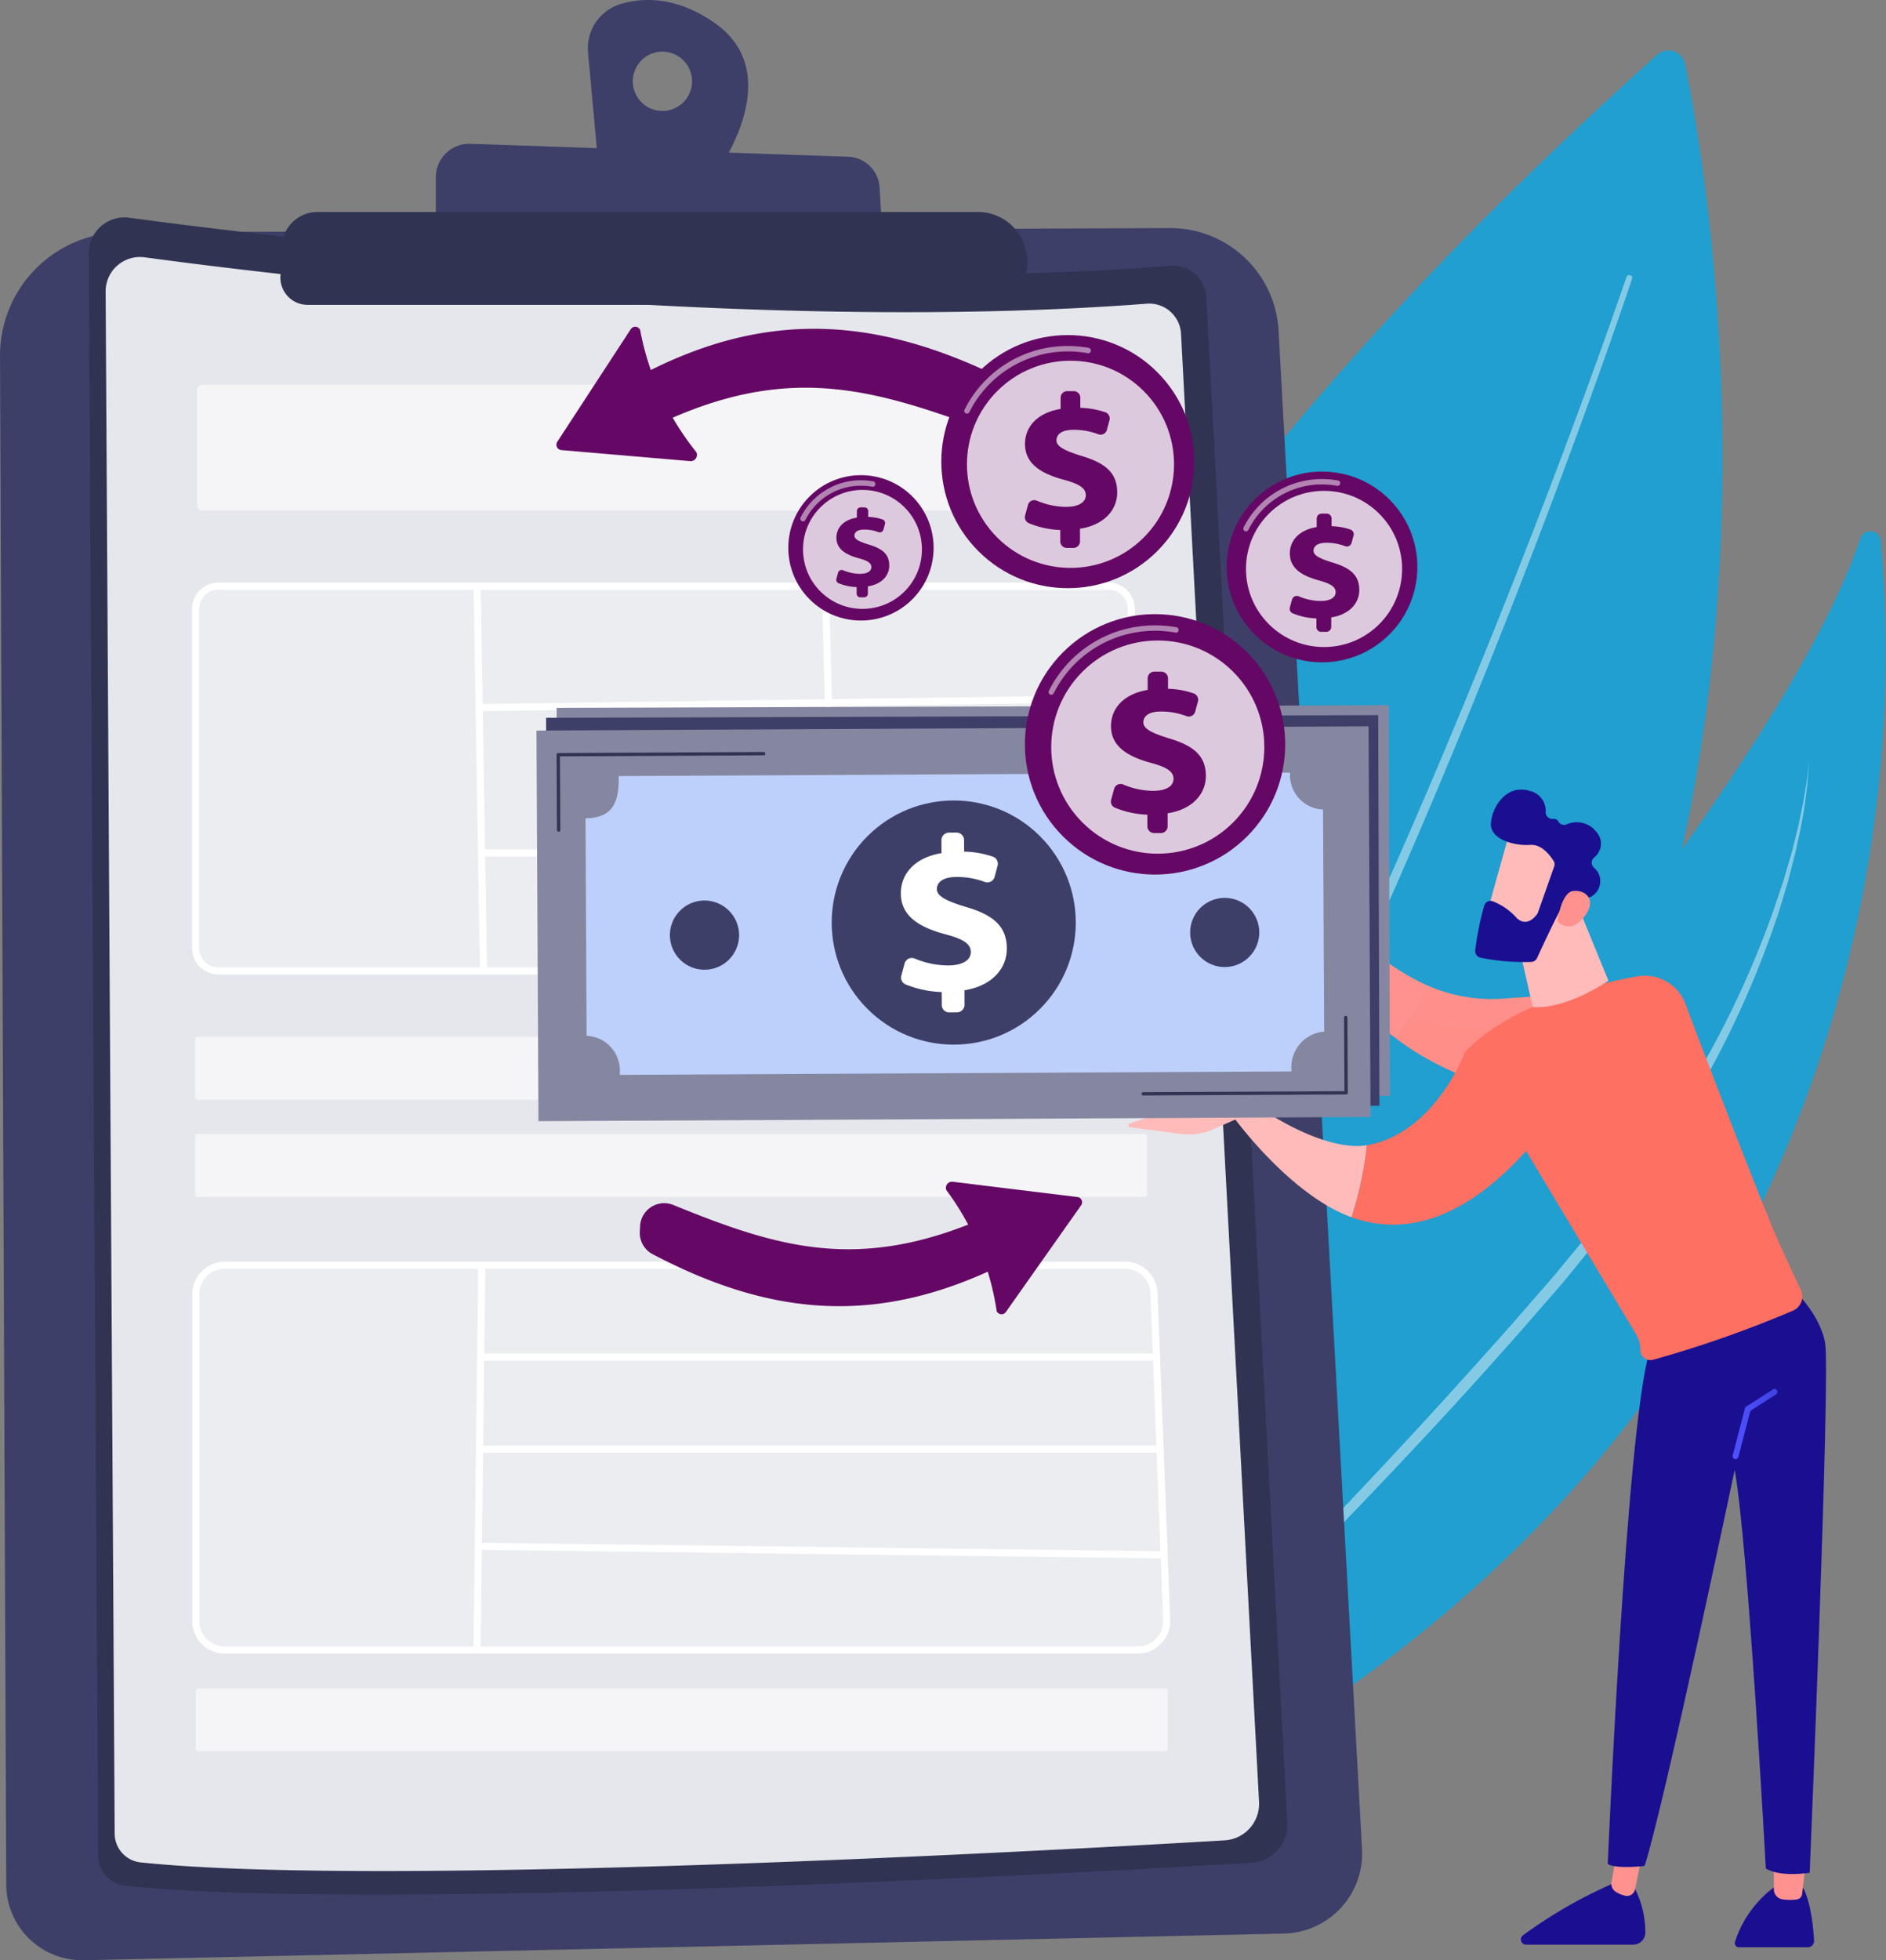 <svg xmlns="http://www.w3.org/2000/svg" xmlns:xlink="http://www.w3.org/1999/xlink" width="182.534" height="189.642" viewBox="0 0 182.534 189.642">
  <rect x="0" y="0" width="182.534" height="189.642" fill="#808080" stroke="none"/>
  <defs>
    <linearGradient id="linear-gradient" x1="-52.124" y1="0.5" x2="-51.123" y2="0.5" gradientUnits="objectBoundingBox">
      <stop offset="0" stop-color="#09005d"/>
      <stop offset="1" stop-color="#1a0f91"/>
    </linearGradient>
    <linearGradient id="linear-gradient-2" x1="-129.424" y1="0.5" x2="-128.424" y2="0.5" gradientUnits="objectBoundingBox">
      <stop offset="0" stop-color="#febbba"/>
      <stop offset="1" stop-color="#ff928e"/>
    </linearGradient>
    <linearGradient id="linear-gradient-3" x1="-30.122" y1="0.501" x2="-29.122" y2="0.501" xlink:href="#linear-gradient"/>
    <linearGradient id="linear-gradient-4" x1="-119.741" y1="0.499" x2="-118.744" y2="0.499" xlink:href="#linear-gradient-2"/>
    <linearGradient id="linear-gradient-5" x1="-18.413" y1="0.5" x2="-17.413" y2="0.5" xlink:href="#linear-gradient"/>
    <linearGradient id="linear-gradient-6" y1="0.5" x2="0.999" y2="0.5" gradientUnits="objectBoundingBox">
      <stop offset="0" stop-color="#4f52ff"/>
      <stop offset="1" stop-color="#4042e2"/>
    </linearGradient>
    <linearGradient id="linear-gradient-7" x1="-9.784" y1="-2.54" x2="-11.307" y2="4.744" gradientUnits="objectBoundingBox">
      <stop offset="0" stop-color="#ff928e"/>
      <stop offset="1" stop-color="#fe7062"/>
    </linearGradient>
    <linearGradient id="linear-gradient-8" x1="-27.946" y1="0.5" x2="-26.946" y2="0.5" xlink:href="#linear-gradient-2"/>
    <linearGradient id="linear-gradient-9" x1="1.416" y1="-2.107" x2="0.975" y2="-0.759" xlink:href="#linear-gradient-7"/>
    <linearGradient id="linear-gradient-10" x1="-22.415" y1="-1.666" x2="-24.624" y2="1.591" xlink:href="#linear-gradient-2"/>
    <linearGradient id="linear-gradient-11" x1="-21.198" y1="-0.67" x2="-22.432" y2="2.856" xlink:href="#linear-gradient-2"/>
    <linearGradient id="linear-gradient-12" x1="-37.783" y1="-1.142" x2="-40.433" y2="2.814" xlink:href="#linear-gradient-2"/>
    <linearGradient id="linear-gradient-13" x1="-36.292" y1="-0.329" x2="-37.509" y2="0.966" xlink:href="#linear-gradient-2"/>
    <linearGradient id="linear-gradient-14" x1="-26.651" y1="0.197" x2="-25.607" y2="0.197" xlink:href="#linear-gradient"/>
    <linearGradient id="linear-gradient-15" x1="-107.525" y1="0.364" x2="-104.824" y2="-2.174" xlink:href="#linear-gradient-2"/>
    <linearGradient id="linear-gradient-16" x1="15.026" y1="9.411" x2="14.683" y2="13.821" gradientUnits="objectBoundingBox">
      <stop offset="0" stop-color="#50e7b7"/>
      <stop offset="0.996" stop-color="#323992"/>
    </linearGradient>
    <linearGradient id="linear-gradient-17" x1="15.025" y1="9.411" x2="14.682" y2="13.821" xlink:href="#linear-gradient-16"/>
  </defs>
  <g id="ilustracion_nomina" data-name="ilustracion nomina" transform="translate(-160.498 -58.221)">
    <g id="Grupo_924" data-name="Grupo 924" transform="translate(160.498 58.221)">
      <path id="Trazado_475" data-name="Trazado 475" d="M1746.638,151.909c3.828,18.949,21.589,130.143-79.762,165.554,0,0-30.539-70.19,77.07-166.452A1.635,1.635,0,0,1,1746.638,151.909Z" transform="translate(-1583.549 -145.717)" fill="#209fd0"/>
      <path id="Trazado_476" data-name="Trazado 476" d="M1965.254,562.449c-1.975,5.855-4.066,11.663-6.214,17.46s-4.361,11.557-6.642,17.3c-4.562,11.478-9.377,22.862-14.546,34.087s-10.681,22.3-16.779,33.062q-4.554,8.086-9.694,15.824a156.247,156.247,0,0,1-11.125,14.894.663.663,0,0,1-1.009-.861h0a154.6,154.6,0,0,0,11.1-14.71q5.156-7.658,9.731-15.7c6.135-10.692,11.684-21.721,16.911-32.893s10.09-22.524,14.7-33.97q3.461-8.585,6.727-17.249c2.17-5.776,4.292-11.573,6.293-17.408h0a.281.281,0,0,1,.359-.174A.265.265,0,0,1,1965.254,562.449Z" transform="translate(-1807.292 -535.486)" fill="#fff" opacity="0.45"/>
      <path id="Trazado_477" data-name="Trazado 477" d="M2065.005,1159.525s-1.294-18.865,15.961-39.625c16.009-19.261,55.581-64.044,63.516-87.593a1.014,1.014,0,0,1,1.975.216,124.716,124.716,0,0,1-15.892,72.524C2107.746,1145.185,2065.005,1159.525,2065.005,1159.525Z" transform="translate(-1964.43 -980.213)" fill="#209fd0"/>
      <path id="Trazado_478" data-name="Trazado 478" d="M2226.137,1455.016a43.578,43.578,0,0,1-1.1,7.745c-.069.317-.132.639-.206.956l-.243.95-.486,1.9-.565,1.88c-.2.623-.365,1.257-.6,1.869a92.571,92.571,0,0,1-6.3,14.361c-.581,1.177-1.283,2.281-1.938,3.416l-1,1.69c-.169.28-.322.57-.507.839l-.539.818-2.159,3.279c-.348.554-.75,1.072-1.135,1.6l-1.162,1.584-1.161,1.584-.586.787-.618.76-2.476,3.047c-.417.5-.818,1.024-1.246,1.515l-1.288,1.473-2.571,2.951-2.6,2.92c-.871.972-1.732,1.948-2.619,2.909-1.758,1.927-3.527,3.849-5.317,5.745-1.779,1.911-3.585,3.791-5.385,5.681l-5.449,5.612c-3.638,3.733-7.281,7.46-10.792,11.3-.892.95-1.732,1.938-2.593,2.914-.438.486-.839.993-1.251,1.494s-.829,1-1.225,1.515c-.771,1.045-1.579,2.059-2.276,3.157l-.544.808c-.09.137-.185.269-.269.406l-.243.422-.971,1.684-.005.005a.143.143,0,0,1-.253-.132,46.586,46.586,0,0,1,4.155-6.653c.386-.528.8-1.035,1.2-1.552s.8-1.035,1.225-1.531c.84-1,1.668-2.017,2.54-2.988l1.294-1.473c.433-.486.882-.961,1.32-1.447l1.325-1.441,1.336-1.431c1.779-1.906,3.58-3.8,5.375-5.686,3.585-3.786,7.175-7.561,10.718-11.378s7.033-7.682,10.491-11.579l2.566-2.946,1.283-1.473c.428-.491.829-1,1.246-1.5l2.476-3.009.618-.75.581-.781,1.162-1.563a114.478,114.478,0,0,0,8.506-13.031,92.075,92.075,0,0,0,6.542-14.124c.243-.6.422-1.23.639-1.843l.623-1.848.544-1.874.274-.935c.084-.312.158-.628.238-.945.153-.634.322-1.262.459-1.9l.391-1.911c.217-1.283.449-2.566.538-3.865a.017.017,0,0,1,.016-.016C2226.132,1455,2226.137,1455.005,2226.137,1455.016Z" transform="translate(-2051.063 -1381.252)" fill="#fff" opacity="0.45"/>
      <path id="Trazado_479" data-name="Trazado 479" d="M160.5,488.475a11.917,11.917,0,0,1,11.869-11.964l101.346-.412a10.5,10.5,0,0,1,10.528,9.921l8.078,146.906a7.746,7.746,0,0,1-7.561,8.168l-116.146,2.582a7.351,7.351,0,0,1-7.513-7.318Z" transform="translate(-160.498 -454.035)" fill="#3d3f68"/>
      <path id="Trazado_480" data-name="Trazado 480" d="M323.2,460.071a3.461,3.461,0,0,1,3.928-3.453c13.838,1.874,61.431,7.682,100.781,4.662a3.2,3.2,0,0,1,3.448,3.02L439.2,611.888a3.687,3.687,0,0,1-3.458,3.875c-16.547.977-84.7,4.768-109.018,2.217a2.92,2.92,0,0,1-2.614-2.888Z" transform="translate(-314.609 -435.553)" fill="#303351"/>
      <path id="Trazado_481" data-name="Trazado 481" d="M354.1,532.46a3.329,3.329,0,0,1,3.78-3.321c13.321,1.806,59.118,7.392,96.985,4.488a3.079,3.079,0,0,1,3.316,2.9l7.55,142.033a3.543,3.543,0,0,1-3.332,3.728c-15.924.945-81.515,4.588-104.91,2.133a2.806,2.806,0,0,1-2.513-2.777Z" transform="translate(-343.877 -504.246)" fill="#e6e7ec"/>
      <path id="Trazado_482" data-name="Trazado 482" d="M611.81,775.375H522.449a.549.549,0,0,1-.549-.549V763.749a.549.549,0,0,1,.549-.549H611.81a.549.549,0,0,1,.549.549v11.077A.552.552,0,0,1,611.81,775.375Z" transform="translate(-502.819 -725.978)" fill="#fff" opacity="0.58"/>
      <path id="Trazado_483" data-name="Trazado 483" d="M609.937,1964.093H518.411a.312.312,0,0,1-.312-.312v-5.47a.312.312,0,0,1,.312-.312h91.526a.312.312,0,0,1,.312.312v5.47A.316.316,0,0,1,609.937,1964.093Z" transform="translate(-499.219 -1857.695)" fill="#fff" opacity="0.58"/>
      <path id="Trazado_484" data-name="Trazado 484" d="M610.022,2141.993H518.327a.226.226,0,0,1-.227-.227v-5.639a.225.225,0,0,1,.227-.227h91.695a.225.225,0,0,1,.227.227v5.639A.232.232,0,0,1,610.022,2141.993Z" transform="translate(-499.219 -2026.202)" fill="#fff" opacity="0.58"/>
      <path id="Trazado_485" data-name="Trazado 485" d="M613.3,3157.893H519.775a.273.273,0,0,1-.275-.274v-5.544a.273.273,0,0,1,.275-.275H613.3a.273.273,0,0,1,.274.275v5.544A.276.276,0,0,1,613.3,3157.893Z" transform="translate(-500.545 -2988.464)" fill="#fff" opacity="0.58"/>
      <path id="Trazado_486" data-name="Trazado 486" d="M607.936,1169.428H520.307a2.206,2.206,0,0,1-2.207-2.207v-32.814a2.206,2.206,0,0,1,2.207-2.207h86.14a2.208,2.208,0,0,1,2.207,2.107l1.484,32.809A2.207,2.207,0,0,1,607.936,1169.428Z" transform="translate(-499.219 -1075.496)" fill="#fff" opacity="0.25"/>
      <path id="Trazado_487" data-name="Trazado 487" d="M602.774,1163.614H515.15a2.552,2.552,0,0,1-2.55-2.55V1128.25a2.552,2.552,0,0,1,2.55-2.55h86.141a2.551,2.551,0,0,1,2.55,2.439l1.484,32.809a2.545,2.545,0,0,1-2.55,2.666Zm-87.624-37.228a1.867,1.867,0,0,0-1.864,1.864v32.809a1.864,1.864,0,0,0,1.864,1.864h87.624a1.868,1.868,0,0,0,1.864-1.948l-1.484-32.809a1.864,1.864,0,0,0-1.864-1.779Z" transform="translate(-494.01 -1069.339)" fill="#fff"/>
      <path id="Trazado_488" data-name="Trazado 488" d="M610.662,2413.633H522.3a2.805,2.805,0,0,1-2.8-2.8V2379.2a2.805,2.805,0,0,1,2.8-2.8h87.133a2.8,2.8,0,0,1,2.8,2.693l1.225,31.626A2.8,2.8,0,0,1,610.662,2413.633Z" transform="translate(-500.545 -2254.004)" fill="#fff" opacity="0.25"/>
      <path id="Trazado_489" data-name="Trazado 489" d="M604.5,2407.82H516.147a3.148,3.148,0,0,1-3.147-3.147v-31.626a3.151,3.151,0,0,1,3.147-3.146H603.28a3.136,3.136,0,0,1,3.141,3.025l1.225,31.626a3.148,3.148,0,0,1-3.141,3.268Zm-88.358-37.228a2.463,2.463,0,0,0-2.46,2.46v31.626a2.463,2.463,0,0,0,2.46,2.46H604.5a2.462,2.462,0,0,0,2.46-2.555l-1.225-31.626a2.453,2.453,0,0,0-2.455-2.365Z" transform="translate(-494.388 -2247.847)" fill="#fff"/>
      <rect id="Rectángulo_684" data-name="Rectángulo 684" width="0.686" height="37.233" transform="translate(45.834 56.709) rotate(-0.952)" fill="#fff"/>
      <rect id="Rectángulo_685" data-name="Rectángulo 685" width="0.686" height="37.239" transform="translate(79.537 56.708) rotate(-1.547)" fill="#fff"/>
      <rect id="Rectángulo_686" data-name="Rectángulo 686" width="63.406" height="0.686" transform="matrix(1, -0.014, 0.014, 1, 46.477, 68.114)" fill="#fff"/>
      <rect id="Rectángulo_687" data-name="Rectángulo 687" width="63.875" height="0.686" transform="translate(46.61 82.174)" fill="#fff"/>
      <rect id="Rectángulo_688" data-name="Rectángulo 688" width="37.228" height="0.686" transform="translate(45.827 159.625) rotate(-89.292)" fill="#fff"/>
      <rect id="Rectángulo_689" data-name="Rectángulo 689" width="65.248" height="0.686" transform="translate(46.843 130.939)" fill="#fff"/>
      <rect id="Rectángulo_690" data-name="Rectángulo 690" width="65.935" height="0.686" transform="translate(46.383 139.867)" fill="#fff"/>
      <rect id="Rectángulo_691" data-name="Rectángulo 691" width="0.686" height="66.193" transform="translate(46.473 149.94) rotate(-89.285)" fill="#fff"/>
      <path id="Trazado_490" data-name="Trazado 490" d="M1250.313,60.443c-3.659-2.55-6.843-2.5-9.081-1.837a4.467,4.467,0,0,0-3.173,4.7l.966,10.549,11.5,1.019C1250.519,74.872,1257.493,65.437,1250.313,60.443Zm-5.053,8.511a2.867,2.867,0,1,1,2.867-2.867A2.866,2.866,0,0,1,1245.26,68.954Z" transform="translate(-1181.147 -58.221)" fill="#3d3f68"/>
      <path id="Trazado_491" data-name="Trazado 491" d="M959.4,330.207v-5.3a3.239,3.239,0,0,1,3.347-3.237l36.563,1.251a3.154,3.154,0,0,1,3.036,2.957l.306,5.1Z" transform="translate(-917.219 -307.759)" fill="#3d3f68"/>
      <path id="Trazado_492" data-name="Trazado 492" d="M674.679,449.979a3.446,3.446,0,0,1,3.442-3.279H742.06a4.725,4.725,0,0,1,4.657,3.918l.053.312a4.059,4.059,0,0,1-4,4.752h-65.6a2.64,2.64,0,0,1-2.635-2.767Z" transform="translate(-647.398 -426.189)" fill="#303351"/>
      <g id="Grupo_903" data-name="Grupo 903" transform="translate(61.919 114.324)">
        <path id="Trazado_493" data-name="Trazado 493" d="M1371.174,2267.251c-13.2,7.508-24.219,7.038-36.679.491a2.329,2.329,0,0,1-1.251-2.186l.026-.528a2.338,2.338,0,0,1,3.215-2.054c10.818,4.409,18.955,6.827,32.5.143a2.339,2.339,0,0,1,3.363,1.943h0A2.331,2.331,0,0,1,1371.174,2267.251Z" transform="translate(-1333.24 -2260.727)" fill="#650865"/>
        <path id="Trazado_494" data-name="Trazado 494" d="M1900.226,2236.126l7.286-10.327a.508.508,0,0,0-.354-.8l-12.07-1.478a.592.592,0,0,0-.618.813,26,26,0,0,1,4.868,11.695A.51.51,0,0,0,1900.226,2236.126Z" transform="translate(-1864.796 -2223.519)" fill="#650865"/>
      </g>
      <g id="Grupo_904" data-name="Grupo 904" transform="translate(53.853 31.608)">
        <path id="Trazado_495" data-name="Trazado 495" d="M1251.8,667.063c13.289-8.21,24.63-8.136,37.682-1.869a2.408,2.408,0,0,1,1.367,2.2l-.005.544a2.408,2.408,0,0,1-3.231,2.233c-11.288-4.129-19.741-6.309-33.416,1.067a2.4,2.4,0,0,1-3.527-1.869h0A2.406,2.406,0,0,1,1251.8,667.063Z" transform="translate(-1246.952 -660.478)" fill="#650865"/>
        <path id="Trazado_496" data-name="Trazado 496" d="M1187.67,657.112,1180.563,668a.523.523,0,0,0,.4.808l12.46,1.067a.606.606,0,0,0,.6-.861,26.759,26.759,0,0,1-5.444-11.837A.519.519,0,0,0,1187.67,657.112Z" transform="translate(-1180.478 -656.872)" fill="#650865"/>
      </g>
      <g id="Grupo_907" data-name="Grupo 907" transform="translate(109.208 76.391)">
        <g id="Grupo_906" data-name="Grupo 906">
          <path id="Trazado_497" data-name="Trazado 497" d="M3347.026,3510.849s.855,1.346,1.067,5.111a.614.614,0,0,1-.607.65h-6.674a.4.4,0,0,1-.375-.518,10.671,10.671,0,0,1,4.213-5.591Z" transform="translate(-3281.729 -3404.616)" fill="url(#linear-gradient)"/>
          <path id="Trazado_498" data-name="Trazado 498" d="M3415.215,3462.354l-.38,3.168a.6.6,0,0,1-.517.523,5.084,5.084,0,0,1-1.41-.016.981.981,0,0,1-.808-.971V3462Z" transform="translate(-3349.628 -3358.677)" fill="url(#linear-gradient-2)"/>
          <path id="Trazado_499" data-name="Trazado 499" d="M2958.99,3510.305a9.321,9.321,0,0,1,1.251,4.709,1.176,1.176,0,0,1-1.188,1.151h-10.37a.5.5,0,0,1-.285-.9A45.31,45.31,0,0,1,2957,3510.3h1.985Z" transform="translate(-2910.208 -3404.426)" fill="url(#linear-gradient-3)"/>
          <path id="Trazado_500" data-name="Trazado 500" d="M3117.311,3418.515l-.808,3.912a.8.8,0,0,1-.956.634,3.01,3.01,0,0,1-.914-.38.921.921,0,0,1-.412-.945l.834-4.736Z" transform="translate(-3067.463 -3316.052)" fill="url(#linear-gradient-4)"/>
          <path id="Trazado_501" data-name="Trazado 501" d="M3125.314,2416.1s2.8,2.471,3.326,5.438-1.494,51.246-1.494,51.246-2.8.465-4.245-.406c0,0-1.711-31.331-3.015-38.569,0,0-6.827,32.455-8.717,38.316,0,0-2.7.327-3.569-.185,0,0,1.79-42.07,4.034-49.546Z" transform="translate(-3061.205 -2367.999)" fill="url(#linear-gradient-5)"/>
          <path id="Trazado_502" data-name="Trazado 502" d="M3336.825,2610.215a.424.424,0,0,1-.074-.01.283.283,0,0,1-.2-.344l1.188-4.562a.272.272,0,0,1,.122-.164l2.571-1.647a.283.283,0,1,1,.306.475l-2.476,1.589-1.162,4.456A.288.288,0,0,1,3336.825,2610.215Z" transform="translate(-3278.061 -2545.45)" fill="url(#linear-gradient-6)"/>
          <path id="Trazado_503" data-name="Trazado 503" d="M2728.081,1866.488c11.79-.977,14.868,1.463,14.868,1.463l-5.665,8.939s-11.584-.227-19.884-6.626a20.446,20.446,0,0,0,3.326-4.963A15.582,15.582,0,0,0,2728.081,1866.488Z" transform="translate(-2691.607 -1846.28)" fill="url(#linear-gradient-7)"/>
          <path id="Trazado_504" data-name="Trazado 504" d="M2562.787,1553.873a.36.36,0,0,1,.686-.137l1.5,3.21a3.352,3.352,0,0,1,.269,1.99l-.528,1.869a3.21,3.21,0,0,0,.66,2.566A22.46,22.46,0,0,0,2573.9,1570a20.14,20.14,0,0,1-3.326,4.963,20.321,20.321,0,0,1-7.075-9.826,1.585,1.585,0,0,1-1.114-1.568Z" transform="translate(-2544.772 -1550.967)" fill="url(#linear-gradient-8)"/>
          <path id="Trazado_505" data-name="Trazado 505" d="M2648.992,1853.391c4.15-4.472,12.054-6.494,16.632-7.323a4.2,4.2,0,0,1,4.694,2.661c2.059,5.539,7.661,19.937,8.749,22.413.892,2.033,1.822,4.013,2.413,5.253a1.492,1.492,0,0,1-.7,1.985,109.009,109.009,0,0,1-13.585,4.773.967.967,0,0,1-1.236-.929,3.01,3.01,0,0,0-.427-1.547l-10.639-17.724c-6.631,7.35-12.434,8.025-16.9,6.415a33.735,33.735,0,0,0,1.479-6.964C2646.062,1861.274,2648.992,1853.391,2648.992,1853.391Z" transform="translate(-2616.399 -1827.999)" fill="url(#linear-gradient-9)"/>
          <path id="Trazado_506" data-name="Trazado 506" d="M2424.4,2086.062l2.154-1.262c3.849,2.645,7.957,4.245,10.592,3.791a33.675,33.675,0,0,1-1.479,6.964C2429.8,2093.443,2424.4,2086.062,2424.4,2086.062Z" transform="translate(-2414.077 -2054.19)" fill="url(#linear-gradient-10)"/>
          <path id="Trazado_507" data-name="Trazado 507" d="M2228.984,2034.135a25.8,25.8,0,0,1,5.317-1.357s4.567-2.672,5.887-3.2c1.093-.438,1.563,1.2,1.69,1.763.026.116.037.185.037.185l-.169,1.088-4.615,2.054a5.925,5.925,0,0,1-3.152.459l-4.926-.644a.185.185,0,0,1-.158-.148A.177.177,0,0,1,2228.984,2034.135Z" transform="translate(-2228.888 -2001.815)" fill="url(#linear-gradient-11)"/>
          <path id="Trazado_508" data-name="Trazado 508" d="M2942.26,1691.8l3.532,8.627s-4.06,2.809-7.329,2.545l-1.763-7.756Z" transform="translate(-2899.328 -1681.94)" fill="url(#linear-gradient-12)"/>
          <g id="Grupo_905" data-name="Grupo 905" transform="translate(33.567)">
            <path id="Trazado_509" data-name="Trazado 509" d="M2883.055,1571.295c-.079.116-2.555,9.06-2.555,9.06l5.137,1.3,3.606-8.131S2884.407,1569.373,2883.055,1571.295Z" transform="translate(-2879.663 -1567.317)" fill="url(#linear-gradient-13)"/>
            <path id="Trazado_510" data-name="Trazado 510" d="M2872.288,1512.5l-1.563,4.43a.73.73,0,0,1-.079.158c-.211.3-1.019,1.283-1.975.4a5.942,5.942,0,0,0-2.413-1.658.652.652,0,0,0-.744.47,28.361,28.361,0,0,0-.866,4.314.659.659,0,0,0,.533.707,21.076,21.076,0,0,0,4.9.407.658.658,0,0,0,.554-.38c.491-1.072,1.99-4.313,2.545-5.153.523-.787,1.806-.766,2.344-.718a.66.66,0,0,0,.486-.158,1.7,1.7,0,0,0,.106-2.73.654.654,0,0,1,.016-.945,1.7,1.7,0,0,0,.216-2.529,2.4,2.4,0,0,0-2.867-.686.656.656,0,0,1-.792-.29.51.51,0,0,0-.533-.248.649.649,0,0,1-.692-.66,1.959,1.959,0,0,0-1.515-2.043c-2.244-.7-3.643,1.468-3.781,3.089s2.339,2.239,3.8,2.128c1.109-.084,1.927,1.014,2.26,1.547A.61.61,0,0,1,2872.288,1512.5Z" transform="translate(-2864.646 -1505.058)" fill="url(#linear-gradient-14)"/>
            <path id="Trazado_511" data-name="Trazado 511" d="M3015.3,1693.413s.364-2.809,1.531-2.946,2.307.824,1.146,2.4C3016.53,1694.828,3015.3,1693.413,3015.3,1693.413Z" transform="translate(-3007.345 -1680.665)" fill="url(#linear-gradient-15)"/>
          </g>
        </g>
      </g>
      <rect id="Rectángulo_692" data-name="Rectángulo 692" width="80.533" height="37.793" transform="translate(53.873 68.482) rotate(-0.184)" fill="#8587a1"/>
      <path id="Trazado_512" data-name="Trazado 512" d="M1341.594,1438.537l.069,21.484a3.453,3.453,0,0,0-3.163,3.59c0,.063.011.047.016.29l-65,.211c0-.248.005-.232.005-.29a3.379,3.379,0,0,0-3.184-3.516c-.026,0-.069-.053-.069-.053l-.069-21c2.962-.01,3.247-2.017,3.237-3.928a.213.213,0,0,0-.021-.111l65-.211a.248.248,0,0,0-.016.111A3.329,3.329,0,0,0,1341.594,1438.537Z" transform="translate(-1211.61 -1362.308)" fill="#fff" opacity="0.5"/>
      <g id="Grupo_909" data-name="Grupo 909" transform="translate(82.445 75.289)">
        <circle id="Elipse_41" data-name="Elipse 41" cx="11.811" cy="11.811" r="11.811" fill="url(#linear-gradient-16)"/>
        <g id="Grupo_908" data-name="Grupo 908" transform="translate(6.695 3.115)">
          <path id="Trazado_513" data-name="Trazado 513" d="M1852.749,1559.869l-.005-1.251a10.177,10.177,0,0,1-3.506-.75.717.717,0,0,1-.4-.85l.312-1.167a.73.73,0,0,1,.987-.481,8.463,8.463,0,0,0,3.236.671c1.257-.005,2.186-.433,2.186-1.3,0-.787-.729-1.251-2.471-1.716-2.487-.671-4.277-1.753-4.287-3.939-.005-1.975,1.436-3.49,3.939-3.9l-.005-1.251a.726.726,0,0,1,.723-.729h.734a.726.726,0,0,1,.729.723l.005,1.119a9.194,9.194,0,0,1,2.777.491.719.719,0,0,1,.454.871l-.29,1.077a.721.721,0,0,1-.956.491,7.494,7.494,0,0,0-2.724-.486c-1.489.005-1.911.623-1.911,1.177,0,.681.9,1.146,2.835,1.732,2.767.818,3.918,1.964,3.923,4.028.005,1.89-1.394,3.6-4.113,4.029l.005,1.4a.726.726,0,0,1-.723.729h-.734A.708.708,0,0,1,1852.749,1559.869Z" transform="translate(-1848.8 -1543.2)" fill="#fff"/>
        </g>
      </g>
      <path id="Trazado_514" data-name="Trazado 514" d="M1222.432,1402.871a.191.191,0,0,1-.011-.058l-.021-7.286a.167.167,0,0,1,.158-.164l19.641-.063a.16.16,0,0,1,.164.158.167.167,0,0,1-.158.164l-19.477.063.021,7.128a.164.164,0,0,1-.317.058Z" transform="translate(-1166.333 -1324.704)" fill="#fff"/>
      <path id="Trazado_515" data-name="Trazado 515" d="M2288.811,1888.277a.2.2,0,0,1-.01-.058.167.167,0,0,1,.158-.164l19.477-.063-.021-7.128a.167.167,0,0,1,.158-.164.16.16,0,0,1,.164.158l.021,7.286a.164.164,0,0,1-.047.116.153.153,0,0,1-.111.047l-19.641.063A.147.147,0,0,1,2288.811,1888.277Z" transform="translate(-2176.429 -1784.476)" fill="#fff"/>
      <rect id="Rectángulo_693" data-name="Rectángulo 693" width="80.533" height="37.793" transform="translate(52.854 69.443) rotate(-0.184)" fill="#3d3f68"/>
      <path id="Trazado_516" data-name="Trazado 516" d="M1322.294,1456.638l.069,21.484a3.453,3.453,0,0,0-3.163,3.59c0,.063.011.047.016.29l-65,.211c0-.248.005-.232.005-.29a3.379,3.379,0,0,0-3.184-3.516c-.026,0-.068-.053-.068-.053l-.069-21c2.962-.01,3.247-2.017,3.237-3.928a.212.212,0,0,0-.021-.111l65-.211a.246.246,0,0,0-.016.111A3.326,3.326,0,0,0,1322.294,1456.638Z" transform="translate(-1193.329 -1379.453)" fill="#fff" opacity="0.5"/>
      <g id="Grupo_911" data-name="Grupo 911" transform="translate(81.431 76.245)">
        <circle id="Elipse_42" data-name="Elipse 42" cx="11.811" cy="11.811" r="11.811" fill="url(#linear-gradient-17)"/>
        <g id="Grupo_910" data-name="Grupo 910" transform="translate(6.69 3.115)">
          <path id="Trazado_517" data-name="Trazado 517" d="M1833.449,1577.968l-.005-1.251a10.178,10.178,0,0,1-3.506-.75.718.718,0,0,1-.4-.85l.312-1.167a.73.73,0,0,1,.987-.48,8.466,8.466,0,0,0,3.237.671c1.257-.005,2.186-.433,2.186-1.3,0-.787-.729-1.251-2.471-1.716-2.487-.671-4.277-1.753-4.287-3.939-.005-1.975,1.436-3.49,3.939-3.9l-.005-1.251a.726.726,0,0,1,.723-.729h.734a.726.726,0,0,1,.729.723l.005,1.119a9.185,9.185,0,0,1,2.777.491.719.719,0,0,1,.454.871l-.29,1.077a.721.721,0,0,1-.956.491,7.49,7.49,0,0,0-2.724-.486c-1.489.005-1.911.623-1.911,1.177,0,.681.9,1.146,2.835,1.732,2.767.818,3.918,1.964,3.923,4.029.005,1.89-1.394,3.6-4.113,4.028l.005,1.4a.726.726,0,0,1-.723.729h-.734A.7.7,0,0,1,1833.449,1577.968Z" transform="translate(-1829.5 -1561.3)" fill="#fff"/>
        </g>
      </g>
      <path id="Trazado_518" data-name="Trazado 518" d="M1203.232,1421.071a.187.187,0,0,1-.011-.058l-.021-7.286a.167.167,0,0,1,.158-.164L1223,1413.5a.16.16,0,0,1,.164.158.167.167,0,0,1-.158.164l-19.477.063.021,7.128a.167.167,0,0,1-.158.164A.172.172,0,0,1,1203.232,1421.071Z" transform="translate(-1148.147 -1341.943)" fill="#fff"/>
      <path id="Trazado_519" data-name="Trazado 519" d="M2269.51,1906.477a.188.188,0,0,1-.01-.058.167.167,0,0,1,.158-.164l19.477-.063-.021-7.128a.167.167,0,0,1,.158-.164.16.16,0,0,1,.164.158l.021,7.286a.164.164,0,0,1-.048.116.152.152,0,0,1-.111.048l-19.641.063A.154.154,0,0,1,2269.51,1906.477Z" transform="translate(-2158.148 -1801.715)" fill="#fff"/>
      <rect id="Rectángulo_694" data-name="Rectángulo 694" width="80.533" height="37.793" transform="translate(51.922 70.675) rotate(-0.291)" fill="#8587a1"/>
      <path id="Trazado_520" data-name="Trazado 520" d="M1305.178,1477.469l.111,21.484a3.448,3.448,0,0,0-3.173,3.58c0,.063-.005.026,0,.274l-65,.333c0-.248.005-.211.005-.275a3.355,3.355,0,0,0-3.168-3.5c-.026,0-.047-.048-.047-.048l-.106-21c2.962-.016,3.221-2.038,3.215-3.955a.292.292,0,0,0-.037-.127l65-.333c-.005,0,.005.068.005.127A3.327,3.327,0,0,0,1305.178,1477.469Z" transform="translate(-1177.131 -1399.154)" fill="#bdd0fb"/>
      <g id="Grupo_913" data-name="Grupo 913" transform="translate(75.603 72.549)">
        <circle id="Elipse_43" data-name="Elipse 43" cx="11.811" cy="11.811" r="11.811" transform="translate(0 16.703) rotate(-45)" fill="#3d3f68"/>
        <g id="Grupo_912" data-name="Grupo 912" transform="translate(11.583 7.994)">
          <path id="Trazado_521" data-name="Trazado 521" d="M1815.764,1600.384l-.005-1.251a10.238,10.238,0,0,1-3.511-.744.717.717,0,0,1-.4-.85l.312-1.167a.728.728,0,0,1,.987-.48,8.495,8.495,0,0,0,3.242.665c1.256-.005,2.186-.438,2.18-1.309-.005-.787-.729-1.251-2.476-1.711-2.492-.665-4.282-1.742-4.293-3.933-.01-1.975,1.426-3.5,3.933-3.912l-.005-1.251a.733.733,0,0,1,.723-.734l.734-.005a.734.734,0,0,1,.734.723l.005,1.12a9.249,9.249,0,0,1,2.782.486.725.725,0,0,1,.459.871l-.285,1.077a.728.728,0,0,1-.956.5,7.633,7.633,0,0,0-2.73-.48c-1.489.005-1.911.628-1.906,1.177.005.681.9,1.146,2.835,1.726,2.767.813,3.923,1.959,3.934,4.018.01,1.89-1.383,3.6-4.1,4.039l.005,1.4a.733.733,0,0,1-.723.734l-.734.005A.708.708,0,0,1,1815.764,1600.384Z" transform="translate(-1811.799 -1583.7)" fill="#fff"/>
        </g>
      </g>
      <path id="Trazado_522" data-name="Trazado 522" d="M1180.874,1443.75a.167.167,0,0,1-.037-.1l-.037-7.286a.163.163,0,0,1,.047-.116.152.152,0,0,1,.111-.048l19.884-.1a.167.167,0,0,1,.164.158.163.163,0,0,1-.158.164l-19.725.1.037,7.128a.163.163,0,0,1-.158.164A.184.184,0,0,1,1180.874,1443.75Z" transform="translate(-1126.93 -1363.35)" fill="#303351"/>
      <path id="Trazado_523" data-name="Trazado 523" d="M2253.137,1927.156a.167.167,0,0,1-.037-.1.163.163,0,0,1,.158-.164l19.477-.1-.037-7.128a.163.163,0,0,1,.158-.164.168.168,0,0,1,.164.158l.037,7.286a.164.164,0,0,1-.048.116.152.152,0,0,1-.111.047l-19.641.1A.146.146,0,0,1,2253.137,1927.156Z" transform="translate(-2142.614 -1821.228)" fill="#303351"/>
      <g id="Grupo_914" data-name="Grupo 914" transform="translate(64.836 86.321)">
        <path id="Trazado_524" data-name="Trazado 524" d="M1395.194,1711.631a3.347,3.347,0,1,1-3.363-3.332A3.349,3.349,0,0,1,1395.194,1711.631Z" transform="translate(-1388.499 -1707.499)" fill="#3d3f68"/>
        <circle id="Elipse_44" data-name="Elipse 44" cx="3.347" cy="3.347" r="3.347" transform="matrix(0.177, -0.984, 0.984, 0.177, 49.81, 6.589)" fill="#3d3f68"/>
      </g>
      <g id="Grupo_923" data-name="Grupo 923" transform="translate(73.38 27.345)">
        <g id="Grupo_916" data-name="Grupo 916" transform="translate(0 15.711)">
          <circle id="Elipse_45" data-name="Elipse 45" cx="7.033" cy="7.033" r="7.033" transform="translate(0 9.946) rotate(-45)" fill="#650865"/>
          <circle id="Elipse_46" data-name="Elipse 46" cx="6.8" cy="6.8" r="6.8" transform="translate(0.329 9.946) rotate(-45)" fill="#650865"/>
          <path id="Trazado_525" data-name="Trazado 525" d="M1627.792,942.276a.287.287,0,0,1-.116-.026.259.259,0,0,1-.116-.354,6.514,6.514,0,0,1,5.845-3.6,6.726,6.726,0,0,1,1.177.106.263.263,0,1,1-.1.517,6.177,6.177,0,0,0-1.088-.095,5.99,5.99,0,0,0-5.37,3.305A.271.271,0,0,1,1627.792,942.276Z" transform="translate(-1623.453 -934.89)" fill="#fff" opacity="0.5"/>
          <circle id="Elipse_47" data-name="Elipse 47" cx="5.755" cy="5.755" r="5.755" transform="translate(1.955 10.094) rotate(-45)" fill="#fff" opacity="0.78"/>
          <g id="Grupo_915" data-name="Grupo 915" transform="translate(7.557 6.029)">
            <path id="Trazado_526" data-name="Trazado 526" d="M1695.423,996.242v-.628a5.114,5.114,0,0,1-1.758-.38.362.362,0,0,1-.2-.428l.158-.581a.364.364,0,0,1,.5-.238,4.256,4.256,0,0,0,1.621.343c.628,0,1.1-.211,1.1-.649,0-.4-.364-.628-1.235-.861-1.246-.343-2.144-.887-2.144-1.98,0-.993.723-1.748,1.98-1.948v-.628a.365.365,0,0,1,.364-.364h.37a.365.365,0,0,1,.364.364v.56a4.8,4.8,0,0,1,1.394.248.364.364,0,0,1,.227.438l-.148.539a.369.369,0,0,1-.481.248,3.807,3.807,0,0,0-1.367-.248c-.745,0-.961.312-.961.586,0,.343.449.576,1.415.871,1.383.417,1.959.993,1.959,2.022,0,.95-.7,1.8-2.07,2.012v.7a.365.365,0,0,1-.364.364h-.37A.362.362,0,0,1,1695.423,996.242Z" transform="translate(-1693.451 -987.9)" fill="#650865"/>
          </g>
        </g>
        <g id="Grupo_918" data-name="Grupo 918" transform="translate(12.651 0)">
          <circle id="Elipse_48" data-name="Elipse 48" cx="12.244" cy="12.244" r="12.244" transform="translate(0 17.315) rotate(-45)" fill="#650865"/>
          <circle id="Elipse_49" data-name="Elipse 49" cx="11.837" cy="11.837" r="11.837" transform="translate(0.575 17.315) rotate(-45)" fill="#650865"/>
          <path id="Trazado_527" data-name="Trazado 527" d="M1928.292,698.736a.288.288,0,0,1-.116-.026.259.259,0,0,1-.116-.354,11.143,11.143,0,0,1,9.995-6.156,11.7,11.7,0,0,1,2.017.18.263.263,0,1,1-.1.517,10.668,10.668,0,0,0-11.447,5.692A.266.266,0,0,1,1928.292,698.736Z" transform="translate(-1920.737 -686.072)" fill="#fff" opacity="0.5"/>
          <circle id="Elipse_50" data-name="Elipse 50" cx="10.021" cy="10.021" r="10.021" transform="translate(3.403 17.573) rotate(-45)" fill="#fff" opacity="0.78"/>
          <g id="Grupo_917" data-name="Grupo 917" transform="translate(13.159 10.489)">
            <path id="Trazado_528" data-name="Trazado 528" d="M2042.581,789.33v-1.088a8.827,8.827,0,0,1-3.057-.665.628.628,0,0,1-.349-.744l.275-1.014a.634.634,0,0,1,.861-.417,7.365,7.365,0,0,0,2.825.6c1.093,0,1.911-.37,1.911-1.13,0-.686-.628-1.093-2.154-1.5-2.17-.591-3.728-1.542-3.728-3.448,0-1.727,1.262-3.041,3.448-3.395v-1.088a.635.635,0,0,1,.634-.634h.639a.635.635,0,0,1,.634.634v.977a8.186,8.186,0,0,1,2.423.433.632.632,0,0,1,.4.76l-.253.94a.632.632,0,0,1-.834.428,6.622,6.622,0,0,0-2.376-.433c-1.3,0-1.669.539-1.669,1.019,0,.591.781,1,2.466,1.521,2.413.723,3.411,1.726,3.411,3.527,0,1.653-1.225,3.136-3.6,3.506v1.22a.635.635,0,0,1-.634.634h-.639A.628.628,0,0,1,2042.581,789.33Z" transform="translate(-2039.152 -774.8)" fill="#650865"/>
          </g>
        </g>
        <g id="Grupo_920" data-name="Grupo 920" transform="translate(20.594 26.85)">
          <circle id="Elipse_51" data-name="Elipse 51" cx="12.598" cy="12.598" r="12.598" transform="translate(0 17.816) rotate(-45)" fill="#650865"/>
          <circle id="Elipse_52" data-name="Elipse 52" cx="12.181" cy="12.181" r="12.181" transform="translate(0.59 17.816) rotate(-45)" fill="#650865"/>
          <path id="Trazado_529" data-name="Trazado 529" d="M2082.892,1210.811a.288.288,0,0,1-.116-.026.259.259,0,0,1-.116-.354,11.462,11.462,0,0,1,10.28-6.331,11.832,11.832,0,0,1,2.075.185.263.263,0,0,1-.095.517,11.267,11.267,0,0,0-1.98-.18,10.937,10.937,0,0,0-9.81,6.04A.266.266,0,0,1,2082.892,1210.811Z" transform="translate(-2075.118 -1197.794)" fill="#fff" opacity="0.5"/>
          <circle id="Elipse_53" data-name="Elipse 53" cx="10.312" cy="10.312" r="10.312" transform="translate(3.496 18.081) rotate(-45)" fill="#fff" opacity="0.78"/>
          <g id="Grupo_919" data-name="Grupo 919" transform="translate(13.542 10.783)">
            <path id="Trazado_530" data-name="Trazado 530" d="M2200.383,1303.858v-1.119a9.2,9.2,0,0,1-3.147-.681.646.646,0,0,1-.359-.766l.285-1.045a.653.653,0,0,1,.887-.428,7.559,7.559,0,0,0,2.9.612c1.125,0,1.964-.38,1.964-1.167,0-.708-.65-1.125-2.212-1.547-2.233-.612-3.838-1.584-3.838-3.548,0-1.774,1.3-3.131,3.548-3.5v-1.119a.654.654,0,0,1,.655-.655h.66a.654.654,0,0,1,.655.655v1.009a8.206,8.206,0,0,1,2.492.449.649.649,0,0,1,.406.787l-.264.966a.649.649,0,0,1-.861.438,6.828,6.828,0,0,0-2.445-.443c-1.336,0-1.716.554-1.716,1.051,0,.612.8,1.03,2.54,1.563,2.481.745,3.511,1.774,3.511,3.627,0,1.7-1.262,3.226-3.7,3.606v1.257a.655.655,0,0,1-.655.655h-.66A.658.658,0,0,1,2200.383,1303.858Z" transform="translate(-2196.853 -1288.9)" fill="#650865"/>
          </g>
        </g>
        <g id="Grupo_922" data-name="Grupo 922" transform="translate(41.518 14.451)">
          <circle id="Elipse_54" data-name="Elipse 54" cx="9.229" cy="9.229" r="9.229" transform="translate(0 13.052) rotate(-45)" fill="#650865"/>
          <circle id="Elipse_55" data-name="Elipse 55" cx="8.923" cy="8.923" r="8.923" transform="translate(0.433 13.052) rotate(-45)" fill="#650865"/>
          <path id="Trazado_531" data-name="Trazado 531" d="M2439.892,941.058a.288.288,0,0,1-.116-.026.259.259,0,0,1-.116-.354,8.472,8.472,0,0,1,7.592-4.678,8.691,8.691,0,0,1,1.531.137.263.263,0,1,1-.095.517,8.172,8.172,0,0,0-1.441-.132,7.936,7.936,0,0,0-7.123,4.388A.258.258,0,0,1,2439.892,941.058Z" transform="translate(-2434.194 -931.451)" fill="#fff" opacity="0.5"/>
          <circle id="Elipse_56" data-name="Elipse 56" cx="7.555" cy="7.555" r="7.555" transform="translate(2.563 13.246) rotate(-45)" fill="#fff" opacity="0.78"/>
          <g id="Grupo_921" data-name="Grupo 921" transform="translate(9.922 7.886)">
            <path id="Trazado_532" data-name="Trazado 532" d="M2527.188,1010.172v-.824a6.646,6.646,0,0,1-2.307-.5.476.476,0,0,1-.264-.56l.211-.766a.476.476,0,0,1,.649-.312,5.608,5.608,0,0,0,2.128.449c.823,0,1.441-.28,1.441-.855,0-.517-.475-.824-1.621-1.135-1.637-.449-2.809-1.162-2.809-2.6,0-1.3.95-2.291,2.6-2.561v-.824a.482.482,0,0,1,.48-.48h.481a.482.482,0,0,1,.48.48v.739a6.2,6.2,0,0,1,1.827.327.474.474,0,0,1,.3.576l-.19.708a.474.474,0,0,1-.628.322,5.019,5.019,0,0,0-1.8-.327c-.977,0-1.257.406-1.257.771,0,.449.586.755,1.858,1.146,1.816.544,2.571,1.3,2.571,2.656,0,1.246-.924,2.365-2.714,2.645v.919a.482.482,0,0,1-.48.48h-.48A.46.46,0,0,1,2527.188,1010.172Z" transform="translate(-2524.601 -999.2)" fill="#650865"/>
          </g>
        </g>
      </g>
    </g>
  </g>
</svg>
